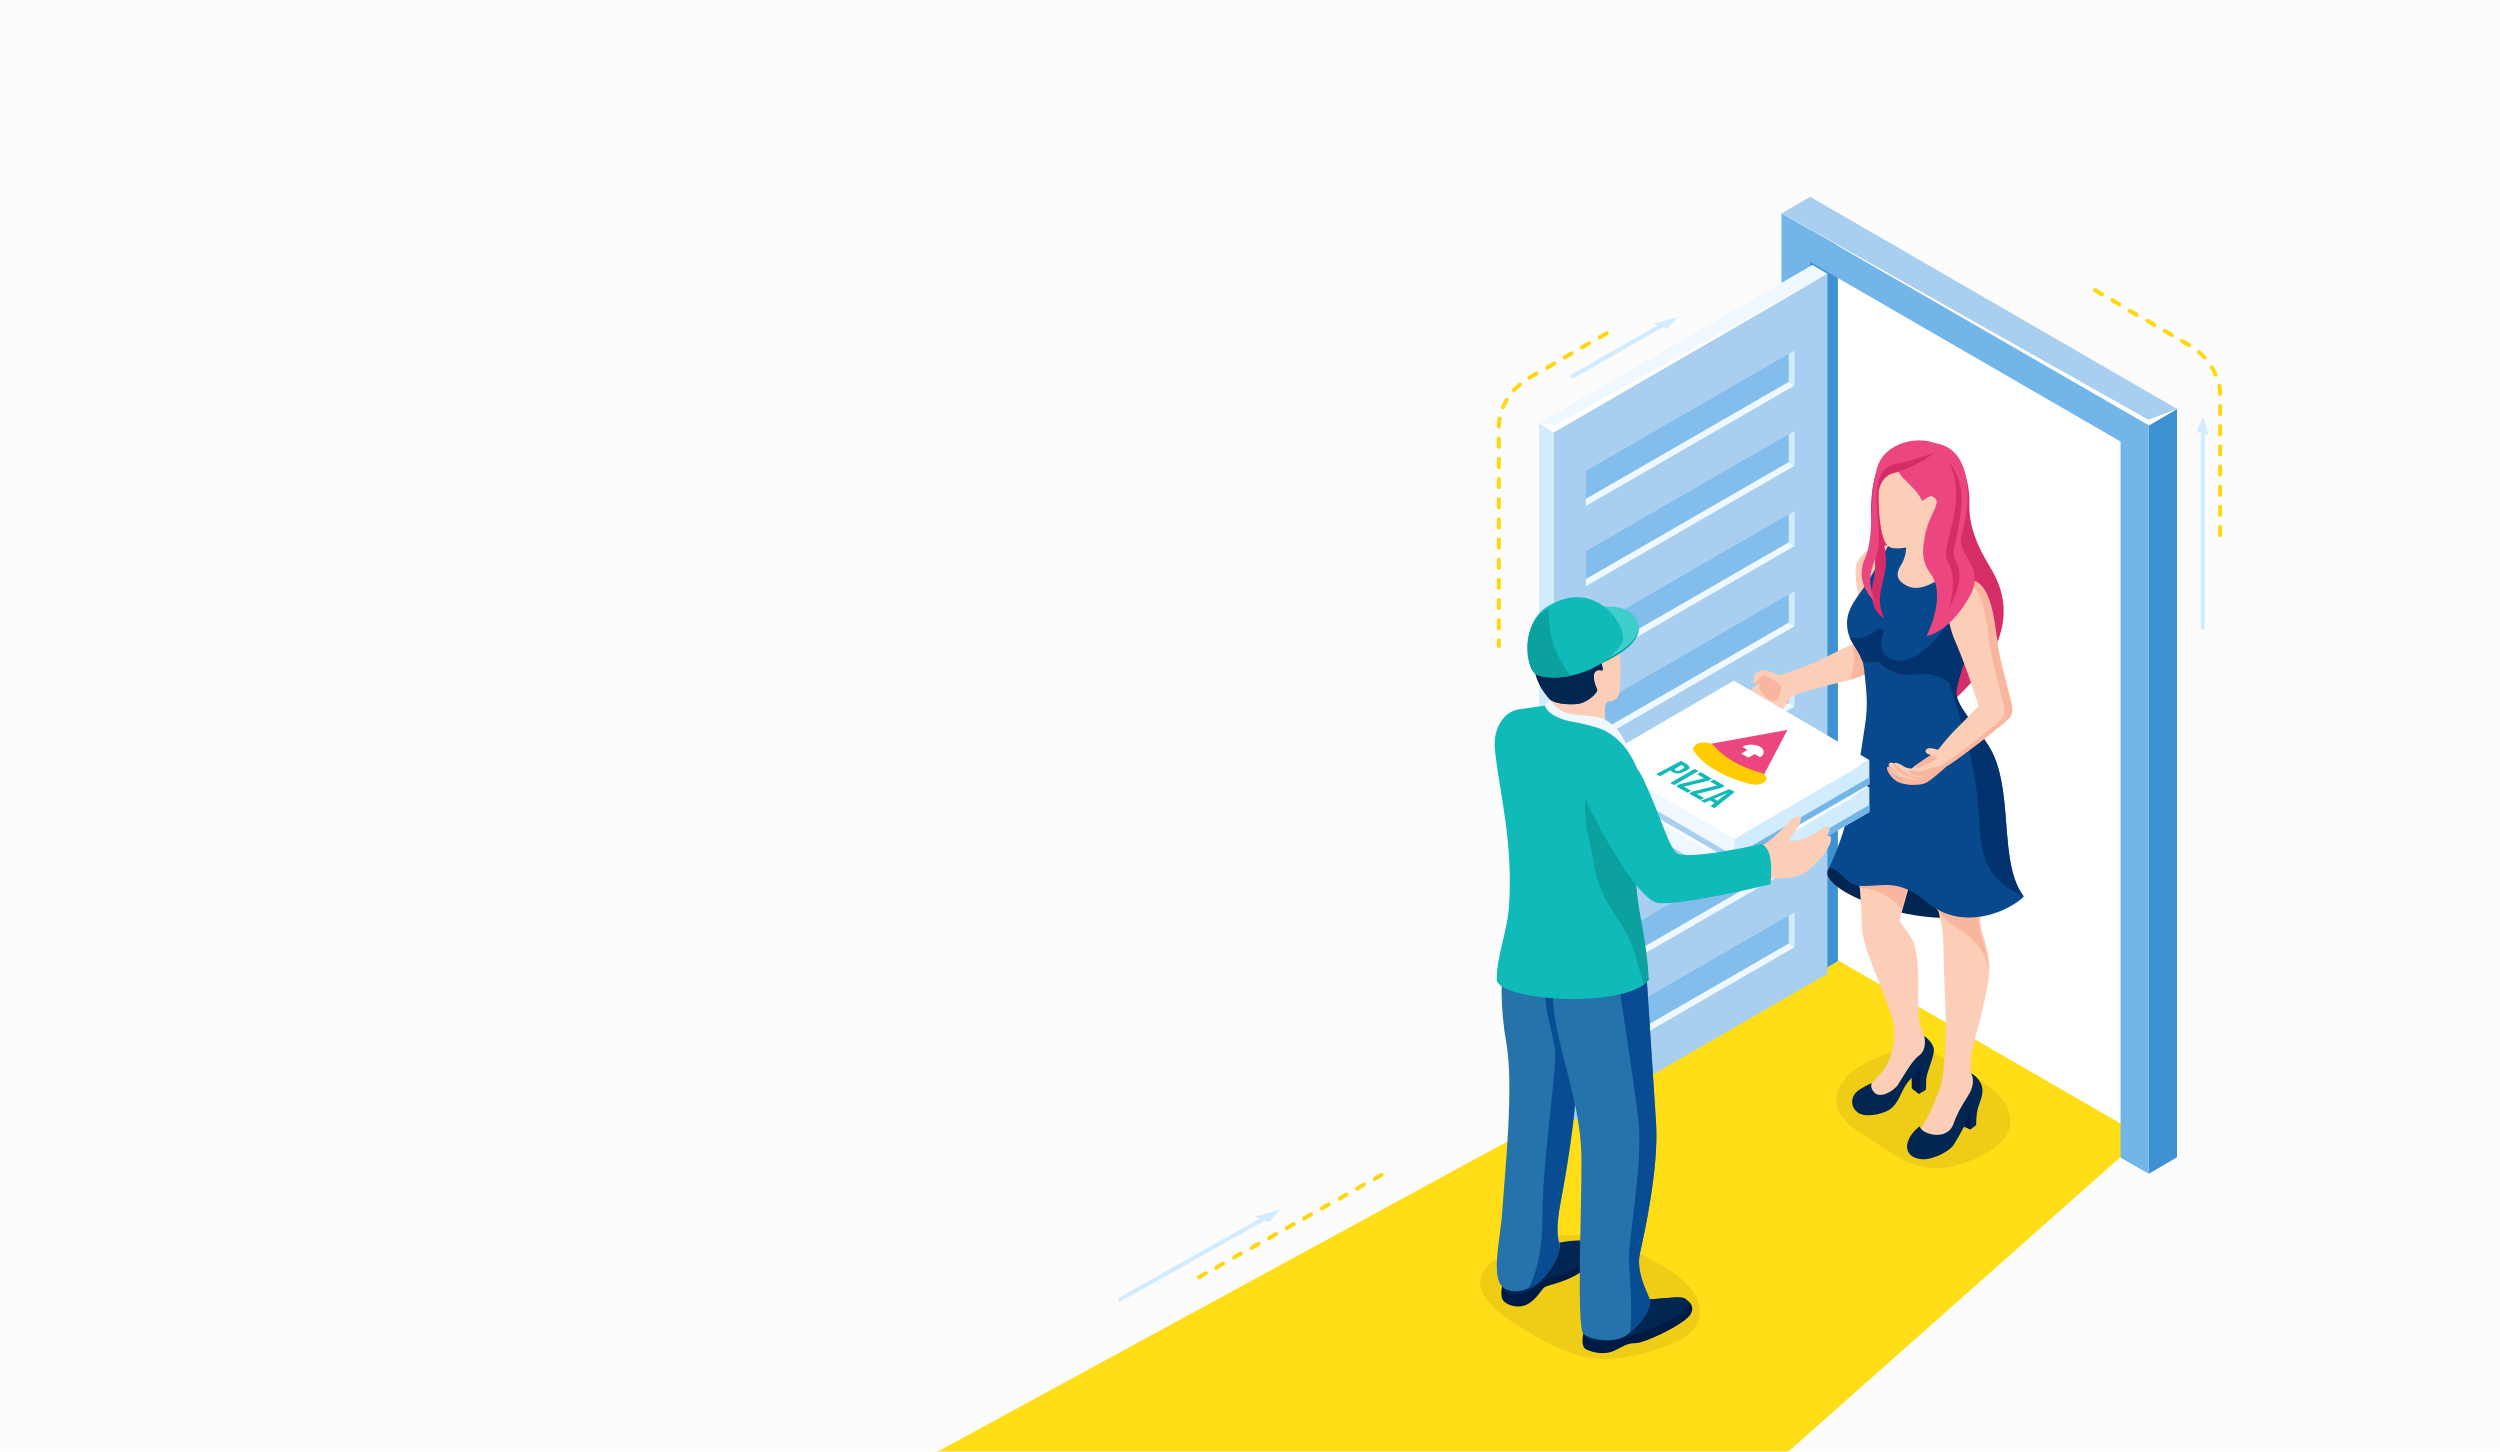 <?xml version="1.0" encoding="utf-8"?>
<!-- Generator: Adobe Illustrator 24.1.1, SVG Export Plug-In . SVG Version: 6.00 Build 0)  -->
<svg version="1.1" id="Layer_1" xmlns="http://www.w3.org/2000/svg" xmlns:xlink="http://www.w3.org/1999/xlink" x="0px" y="0px"
	 viewBox="0 0 620 360" style="enable-background:new 0 0 620 360;" xml:space="preserve">
<style type="text/css">
	.st0{fill:#FCFCFC;}
	.st1{fill:#FFDE17;}
	.st2{fill:#FFFFFF;}
	.st3{fill:#3F92D1;}
	.st4{fill:#A8CFF0;}
	.st5{fill:#72B5E8;}
	.st6{opacity:0.7;fill:#72B5E8;}
	.st7{fill:#D1EBFF;}
	.st8{fill:#F0F8FF;}
	.st9{fill:#2672AB;}
	.st10{opacity:0.1;fill:#603913;}
	.st11{fill:#FCCDB7;}
	.st12{fill:#F9B69E;}
	.st13{fill:#022652;}
	.st14{fill:#001A46;}
	.st15{fill:#D62D69;}
	.st16{fill:#08488C;}
	.st17{fill:#03336E;}
	.st18{fill:#EB4680;}
	.st19{fill:#084C94;}
	.st20{fill:#0FBAB8;}
	.st21{fill:#0BA19F;}
	.st22{fill:#3ECFCD;}
	.st23{fill:#FFCC00;}
	.st24{fill:#FFD70F;}
</style>
<rect class="st0" width="620" height="360"/>
<g>
	<polygon class="st1" points="456.1,238.3 232.5,360 443.5,360 525.7,287.1 532.9,282.6 525.9,278.6 	"/>
	<polygon class="st2" points="441.8,52.9 441.8,230 532.9,282.6 532.9,105.5 	"/>
	<polygon class="st3" points="539.9,287 532.9,291.1 532.9,105.5 539.9,101.4 	"/>
	<polygon class="st3" points="455.8,238.4 448.8,242.5 448.8,56.9 455.8,52.8 	"/>
	<polygon class="st4" points="448.9,48.8 441.9,52.9 532.9,105.5 539.9,101.4 	"/>
	<polygon class="st2" points="532.8,104.1 441.9,52.9 532.9,105.5 539.9,101.4 	"/>
	<polygon class="st5" points="441.8,52.9 441.8,238.5 448.8,242.6 448.8,64.9 525.9,109.5 525.9,287.1 532.9,291.1 532.9,105.5 	"/>
	<g>
		<polygon class="st4" points="385.3,107.2 385.3,280.7 453.2,241.5 453.2,67.9 		"/>
		<g>
			<g>
				<polygon class="st6" points="393.3,116.8 445.1,86.9 445.1,95.6 393.3,125.5 				"/>
				<polygon class="st7" points="443.6,87.8 443.6,94.7 445.1,95.6 445.1,86.9 				"/>
				<polygon class="st8" points="443.6,94.7 393.3,123.7 393.3,125.5 445.1,95.6 				"/>
			</g>
			<g>
				<polygon class="st6" points="393.3,136.7 445.1,106.8 445.1,115.5 393.3,145.4 				"/>
				<polygon class="st7" points="443.6,107.7 443.6,114.6 445.1,115.5 445.1,106.8 				"/>
				<polygon class="st8" points="443.6,114.6 393.3,143.6 393.3,145.4 445.1,115.5 				"/>
			</g>
			<g>
				<polygon class="st6" points="393.3,156.6 445.1,126.7 445.1,135.4 393.3,165.3 				"/>
				<polygon class="st7" points="443.6,127.6 443.6,134.5 445.1,135.4 445.1,126.7 				"/>
				<polygon class="st8" points="443.6,134.5 393.3,163.5 393.3,165.3 445.1,135.4 				"/>
			</g>
			<g>
				<polygon class="st6" points="393.3,176.5 445.1,146.6 445.1,155.3 393.3,185.2 				"/>
				<polygon class="st7" points="443.6,147.5 443.6,154.4 445.1,155.3 445.1,146.6 				"/>
				<polygon class="st8" points="443.6,154.4 393.3,183.4 393.3,185.2 445.1,155.3 				"/>
			</g>
			<g>
				<polygon class="st6" points="393.3,196.4 445.1,166.5 445.1,175.2 393.3,205.1 				"/>
				<polygon class="st7" points="443.6,167.4 443.6,174.3 445.1,175.2 445.1,166.5 				"/>
				<polygon class="st8" points="443.6,174.3 393.3,203.3 393.3,205.1 445.1,175.2 				"/>
			</g>
			<g>
				<polygon class="st6" points="393.3,216.3 445.1,186.4 445.1,195.1 393.3,225 				"/>
				<polygon class="st7" points="443.6,187.3 443.6,194.2 445.1,195.1 445.1,186.4 				"/>
				<polygon class="st8" points="443.6,194.2 393.3,223.2 393.3,225 445.1,195.1 				"/>
			</g>
			<g>
				<polygon class="st6" points="393.3,236.2 445.1,206.3 445.1,215 393.3,244.9 				"/>
				<polygon class="st7" points="443.6,207.2 443.6,214.1 445.1,215 445.1,206.3 				"/>
				<polygon class="st8" points="443.6,214.1 393.3,243.1 393.3,244.9 445.1,215 				"/>
			</g>
			<g>
				<polygon class="st6" points="393.3,256.1 445.1,226.2 445.1,234.9 393.3,264.8 				"/>
				<polygon class="st7" points="443.6,227.1 443.6,234 445.1,234.9 445.1,226.2 				"/>
				<polygon class="st8" points="443.6,234 393.3,263 393.3,264.8 445.1,234.9 				"/>
			</g>
		</g>
		<polygon class="st7" points="385.3,107.2 385.3,280.7 381.7,278.5 381.7,104.9 		"/>
		<polygon class="st8" points="381.7,104.9 385.3,107.2 453.2,67.9 449.5,65.7 		"/>
		<polygon class="st2" points="381.7,104.9 385.3,107.2 453.2,67.9 385.6,105.5 		"/>
	</g>
	<g>
		<polygon class="st4" points="389.7,186.5 389.7,204.5 395.1,201.3 395.1,183.4 		"/>
		<polygon class="st7" points="389.7,186.5 389.7,204.5 388.8,204 388.8,186.1 		"/>
		<polygon class="st8" points="388.8,186.1 389.7,186.5 395.1,183.4 394.3,182.9 		"/>
		<path class="st9" d="M393.6,197.1c0-0.7-0.5-0.9-1.1-0.6c-0.6,0.3-1.1,1.2-1.1,1.8c0,0.5,0.3,0.8,0.7,0.7v2l0.7-0.4v-2
			C393.3,198.2,393.6,197.6,393.6,197.1z"/>
		<path class="st8" d="M392.2,191.8c1.8,0.1,7-2.2,9.1-4.3c2-2,2.2-4,2.7-3.3c0.5,0.8-1.4,5.1-4,6.8c-3.7,2.5-6.6,3.2-7.7,3.1
			C390.8,194.1,391,191.8,392.2,191.8z"/>
		<path class="st7" d="M404,184.3c-0.1-0.2-0.2-0.2-0.3-0.1c0.1,1.3-1.7,4.9-4,6.5c-3.7,2.5-6.6,3.2-7.7,3.1c-0.3,0-0.5-0.1-0.7-0.2
			c0.2,0.4,0.5,0.7,1,0.7c1.1,0.1,4-0.6,7.7-3.1C402.6,189.4,404.5,185.1,404,184.3z"/>
	</g>
</g>
<g>
	<path class="st10" d="M492.5,286c-15.7,8.7-22.5,0-31.1-5c-8.2-4.7-8.5-12.7,2.5-18c11.9-5.7,13.9-3,25.3,3.7
		C500.7,273.3,501.5,281,492.5,286z"/>
	<path class="st11" d="M464.9,158.1c-5.4,0.8-12.1,5.2-15.8,6.6s-7.5,2.8-8,2.7c-0.5-0.1-3.1-1.4-4-1.2c-0.9,0.2-1.8,0.7-1.9,1
		c-0.2,0.3-0.5,1.5-0.2,2.2c0,0.1,1.1,0.2,1.1,0.2s-2.1,1.3-2.7,2.7c-0.6,1.4-0.5,2-0.6,3.1c0,0.9,0.2,1.6,0.5,1.7
		c0.4,0.1,0.6,0,0.6,0s-0.1,1.5,0.6,1.9c0.7,0.4,0.7,0.4,0.7,0.4s0.4,0.9,0.8,1c0.4,0.1,0.9-0.2,0.9-0.2s-0.1,0.2,0.7,0.1
		c0.8-0.1,1.3-1.6,2-2.2c0.7-0.5,2.3-1.6,2.9-2.7c0.7-1,1.3-2.5,2.7-3.1s9.2-2.7,11.3-3.1c4.1-0.8,11.5-4.4,11.5-4.4L464.9,158.1z"
		/>
	<path class="st12" d="M438.5,167.9c-0.4-0.3-1.6-0.3-1.6-0.3s-0.3,0.4-0.7,1c-0.4,0.6-0.9,0.7-1.4,0.6c0,0.1,0,0.1,0.1,0.2
		c0.1,0.3,0.7,0.3,1,0.2l0.3-0.2c0,0,0.2,0.2,0.1,1c0,0.8,2.2,3.5,3.3,3.5c1.1,0,1.5-0.5,2-2.5C442.2,169.3,439.7,168.7,438.5,167.9
		z"/>
	<path class="st12" d="M435,179.3c0,0,0.2-1.3,0.1-1.7c-0.1-0.4-0.2-0.9-0.2-0.9s0.9-1.1,1.4-1.7c0.5-0.7,0.7-1.2,0.7-1.2l0.6,1.1
		l-1.7,1.9l-0.4,3.2L435,179.3z"/>
	<path class="st12" d="M436.6,180.2c0,0,0.2-0.6,0.1-1.2c-0.1-0.5-0.1-0.7-0.1-0.7l1.6-2.3l0.8,1c0,0-1.1,0.6-1.4,1.2
		c-0.3,0.5-0.5,2.1-0.5,2.1L436.6,180.2z"/>
	<path class="st12" d="M433.5,177.7c0,0,0.4-1.2,0.7-1.8c0.3-0.6,0.8-1.7,0.8-1.8s1.1-1,1.1-1l-0.9-0.9c0,0-0.2,0.5-0.5,1
		c-0.4,0.6-0.9,1.1-0.9,1.5c-0.1,0.7-0.5,1.6-0.5,2C433.2,176.9,433.5,177.7,433.5,177.7z"/>
	<path class="st12" d="M458.9,168.6c4.1-1.3,9.1-3.7,9.1-3.7l-3.2-6.7c-1.7,0.2-3.6,0.9-5.5,1.7
		C460.2,162.7,459.7,165.3,458.9,168.6z"/>
	<path class="st13" d="M453.6,215.3c-4.5,5.7,27.9,18,42.4,9.4c1.9-1.1-25.7-11.8-31-11.8S457,211,453.6,215.3z"/>
	<path class="st11" d="M463,183.3c0,0-2.3,13-2.2,24.5s0.9,16.8,0.9,20c-0.1,3.1,0.4,5.1,1.5,8.5s6.1,14.9,6.5,17.9
		c0.4,3-0.4,8.5-2.7,11.3c-2.2,2.9-7.5,7-4.1,8.7c3.4,1.7,10.4-7.8,12.7-9.8c2.3-1.9,3.6-4,2.3-6.3c-1.3-2.3-2.4-4.7-2.2-11.1
		c0.2-6.4-0.2-11.4-1.4-13.9c-1.3-2.5-3.4-4.3-3.2-5c0.2-0.7,7.8-27.7,7.8-27.7l0.6-0.2c0,0-0.8,11.8-0.2,17.3
		c0.6,5.6,2.2,11.2,2.5,13.9c0.2,2.6,0.2,4.3,0.2,5.9c0,1.6,0.3,8.2,0.5,13.6c0.2,5.3-0.2,15.8-1.3,18.7c-1.1,3-2.9,7.6-4.7,9.9
		c-1.8,2.3,0.7,4.3,3.6,3.9c2.9-0.4,6.4-5.6,8.3-9.3c1.9-3.7,1.7-5,0.7-7.6c-1-2.7,0.2-7,1.1-10.5c1-3.5,3.2-12.1,3.2-16.3
		c0-4.2-2.5-9.3-2.3-11.7c0.1-2.4,4-15.1,4.4-22.8c0.4-7.7,0.5-12.9-1-17.6c-1.6-4.7-6.8-8.9-6.8-8.9L463,183.3z"/>
	<path class="st13" d="M464.2,268.6c0,0-0.6,1.1,0.7,2.4c1.3,1.4,4.6-0.2,5.8-2c1.2-1.8,3.3-5.8,5.2-7.2c2.2-1.6,1.3-4.9,1.3-4.9
		s2.6,1.8,2.4,3.8c-0.2,2-1.9,5.6-1.9,7.1c0,1.4-0.1,2.5-0.1,2.5l-1.7,1l-1.8-1.4v-2.6c0,0-1.1,1-2,2.7c-0.9,1.7-1.6,3.9-3.5,5.2
		c-2,1.2-6.2,2.1-8,0.6c-1.6-1.3-1.7-3.4-0.3-4.9C461.6,269.7,464.2,268.6,464.2,268.6z"/>
	<path class="st13" d="M476.1,279.3c0,0-2.7,1.9-3.1,4.5c-0.4,2.6,1.9,3.8,4.4,3.7c2.5-0.2,6.1-2,7.1-3.6c1-1.5,2.6-4.5,2.6-4.5
		l1.6,0.7l1.4-1.1c0,0-0.1-2.4,0.5-4.4c0.6-2,1.6-3.7,0.7-5.8c-0.9-2-2.5-2.6-2.5-2.6s1.5,2-0.7,5.5c-2,3.2-2.9,4.8-3.7,7.2
		c-0.9,2.3-3.4,3-5.8,2.3S476.1,279.3,476.1,279.3z"/>
	<polygon class="st14" points="474.2,267.3 474.2,269.9 476,271.3 476.4,264.8 	"/>
	<polygon class="st14" points="487.1,279.4 488.7,280.1 488.7,275.5 487.8,277.6 	"/>
	<path class="st12" d="M487.4,178.7l-24.4,4.6c0,0-2.3,13-2.2,24.5c0,5.3,0.2,9.3,0.4,12.4c4.2,0,8.1,2.4,10.4,5.2
		c2-7,7-24.9,7-24.9l0.6-0.2c0,0-0.8,11.8-0.2,17.3c0.3,2.7,0.8,5.5,1.3,7.9c1,1.3,3,3.5,5.7,5.1c4.2,2.6,6.3,5.8,7,9.1v0v0
		c0-4.2-2.5-9.3-2.3-11.7c0.1-2.4,4-15.1,4.4-22.8c0.4-7.7,0.5-12.9-1-17.6C492.6,182.9,487.4,178.7,487.4,178.7z"/>
	<path class="st15" d="M481.4,110.8c3.9,1.2,7.2,6.9,7,14.1c-0.2,7.1,3.4,12.8,5.7,16.7c7.3,12.8-1,24.1-9.4,31.9
		c-2.4,2.3-3.6-25.3-4.4-34.8C479.5,129.2,478.8,110.1,481.4,110.8z"/>
	<path class="st15" d="M467.6,114.3c-5,2.4-3.6,19.5-1.8,24.4c1.8,4.9,10.6,2.3,14.4,0.7C484.1,137.8,480.9,107.8,467.6,114.3z"/>
	<path class="st11" d="M471.5,135.3c-5.4-0.2-8.2,0-10.7,3.7c-2.5,3.7,3.4,20.7,3.4,20.7L471.5,135.3z"/>
	<path class="st16" d="M468.4,135.1c0,0-3.2,6-5.5,9.6c-2.3,3.6-5.2,6.3-4.8,10.7c0.3,4.4,3.7,5.6,4.2,10.6c0.5,5,1.1,8.6,0.2,14
		c-0.9,5.6-3,23.3-8.9,35.2c3.2,0.4,3.9,4.3,7.9,4.5c5.9,0.2,9.1-2,16.6,4.2c8.2,6.8,19.1,2.8,23.8-1.5c-6-7.8-2.8-23.9-7.3-34.6
		c-2.3-5.6-9.7-12.3-9.5-16.2c0.2-3.8,3.6-10.5,4.7-16.4c1.1-5.9,3.1-9.3-1.2-12C484.4,140.4,471.6,134.1,468.4,135.1z"/>
	<path class="st17" d="M485.2,171.6c0.1-1.4,0.6-3.3,1.3-5.4l-4-2.3c0,0,0.1,3.7,2.6,11.1c2.4,7.3,4.8,15.6,5.5,24.7
		c0.8,9.1-0.4,17.5,11.3,22.6c-6-7.8-2.8-23.9-7.3-34.6C492.3,182.1,484.9,175.4,485.2,171.6z"/>
	<path class="st17" d="M485.3,170.6c0.6-3.7,3.3-9.4,4.4-14.6l-5.5-2.9c0,0-6.7,10.9-13.2,10.7c-6.6-0.2-3.8-7.4-3.8-7.4l-1.6-0.6
		c0,0-0.3,1.3-3.7,2.3c-1.1,0.3-2.2,0.2-3.2-0.1c0.8,2,2.2,3.4,3,5.6c0.1,0.4,1.6,1.2,4.1,0.4c2.1,2.4,5.5,3.6,7.6,3.4
		C477.5,167,479.9,166.5,485.3,170.6z"/>
	<path class="st11" d="M472.5,110.9c-4,0.9-6.6,4.8-6.6,11.5c0,6.8,0.7,12.7,3,13.4c2.3,0.7,7.2-0.5,9.4-2.3c2.1-1.8,7.5-5.4,8-11.7
		C486.7,115.5,482.5,108.7,472.5,110.9z"/>
	<path class="st11" d="M472.7,135.2c0.2,2.5-1,4.6-1.4,5.2c-0.7,1.2-1.7,3.4,1.9,5c3.5,1.6,7.9-2,9.3-2.7c1.4-0.8,3.1-1.1,3.1-1.1
		s-2.3-2.5-2.4-5.9c-0.1-3.4,1.9-11.6,1.9-11.6L472.7,135.2z"/>
	<path class="st11" d="M485.7,144.3c-3.4,1.3-3.7,8.1-0.7,15c3,6.9,5.7,15.8,5.7,15.8s-2.7,2.8-5.5,5.6c-2.8,2.8-4.2,4.9-4.7,5.4
		s-1.7,1.2-3.6,2.5c-1.9,1.4-2.9,2-2.9,2s-1,0-1.8-0.5c-0.8-0.5-1.6-1-2.2-0.9s-0.4,0.2-0.4,0.2s-0.4-0.5-0.9-0.2
		c-0.2,0.2-0.4,0.5-0.2,0.7c0.2,0.3,0.5,0.6,0.5,0.6s-0.4,0.1-0.3,0.5c0.1,0.4,1,1.3,2.1,1.9s2.9,1.6,3.4,1.4
		c0.6-0.2,2.7-0.4,3.4-0.7c0.7-0.3,2.9-2.7,4.7-3.4c1.8-0.6,15.6-11.4,16.2-12.3c0.6-1,0.8-1.6,0.3-4c-0.5-2.4-2.8-9.9-3.6-15.8
		C494.4,152.4,493.3,141.2,485.7,144.3z"/>
	<g>
		<path class="st12" d="M498.7,174.1c-0.5-2.4-2.8-9.9-3.6-15.8c-0.7-5.6-1.8-16-8.4-14.4c5,0.6,5.9,9.5,6.5,14.5
			c0.8,5.9,3,13.4,3.6,15.8c0.5,2.4,0.3,3-0.3,4c-0.6,1-14.4,11.7-16.2,12.3c-1.8,0.6-4,3.1-4.7,3.4c-0.4,0.2-1.4,0.3-2.3,0.5
			c0.3,0.1,0.6,0.2,0.7,0.1c0.6-0.2,2.7-0.4,3.4-0.7c0.7-0.3,2.9-2.7,4.7-3.4c1.8-0.6,15.6-11.4,16.2-12.3
			C499,177.1,499.3,176.5,498.7,174.1z"/>
	</g>
	<path class="st12" d="M475.6,191.4c-0.8-0.1-1.7-0.7-2-0.2c-0.3,0.5,0.8,1.1,1.9,1.2c1.1,0.2,3.4-0.5,3.4-0.5s-2.2,1-3.3,0.8
		s-3.4-1.2-4.1-1.8c-0.9-0.8-1.6-1.7-1.9-1.6c-0.3,0.1,0.1,0.8,0.7,1.4c0.6,0.5,1.1,1.1,1.8,1.4c0.6,0.3,3.3,1.2,3.3,1.2
		s-2.9,0.5-4.1-0.1c-0.9-0.5-1.6-0.8-2.4-2.1c-0.1-0.2,0-0.6-0.1-0.6c-0.2-0.3-0.3-0.4-0.7-0.3c-0.5,0.2,0.4,2.3,2.2,3.5
		c1.8,1.2,5.6,1.1,7,0.6c1.4-0.5,5.3-4.1,5.3-4.1s-2.9-0.1-3.7,0.2C477.3,191.1,476.3,191.5,475.6,191.4z"/>
	<path class="st18" d="M470.2,113.2c-1,4.9,4.4,6.6,6.3,10.7c0.4,0.9,1.7-1.4,2.9-0.7c2.5,1.3-0.9,3.9-2,9.6
		c-0.7,3.8-0.9,6.4,1.4,9.5c4.1,5.5-1,15.4-1,15.4s5.3-0.6,10.4-9.3c4.8-8-3.3-10.5-1.7-15.7c2.4-8.2,2.9-21.5-6.7-22.8
		C468.9,108.5,470.2,113.2,470.2,113.2z"/>
	<path class="st15" d="M469.7,117.3c-3.8,0.9-4.6,5.7-3.8,10.8c0.8,5.1,2.4,9.2,1.6,13.4c-0.8,4.2-1.3,5.4-1.3,7.4c0,2,1,4.4,1,4.4
		s-4.3-2.1-2.6-9.2c1.7-7.1-2.2-13.9,0.2-25c2.1-9.9,10.8-10.8,15-8.9C482.6,111.7,474.1,116.2,469.7,117.3z"/>
	<path class="st18" d="M470,115.1c-3.9,0.9-4.8,4.5-4.6,9.6c0.2,4.6,1.2,9.7-0.1,13.2c-1.3,3.5-1.3,3.8-1.5,5.7
		c-0.2,1.7,1.2,5.6,1.2,5.6s-5.2-4.4-2.6-10.4c2.6-6,0.9-13,3-22.3c1.5-6.9,11-8.9,15.7-6C483.4,112.1,470,115.1,470,115.1z"/>
	<path class="st15" d="M483,114.2c4.7,7.9,0.3,16.7-0.4,22.8c-0.4,3.5,3.5,2.8,0.8,14c5.4-11,0.5-10.7,1.2-14.7
		C485.9,128.7,488.8,121,483,114.2z"/>
	<path class="st12" d="M479.3,186.9c-0.6,0.4-1.4,1-2.5,1.7c-0.2,0.2-0.4,0.3-0.6,0.4c-0.7,0.5-1.2,0.8-1.6,1.1
		c0.2,0.1,0.5,0.2,0.7,0.2c0.9,0.3,2.8-0.7,4.4-1.8C481.4,187.7,480.4,187.1,479.3,186.9z"/>
	<path class="st12" d="M468.7,190.5c0,0-0.3-0.4-0.3-0.8c0-0.2,0.2-0.4,0.2-0.4s1.4,2.5,2.5,3.1c1.2,0.6,4.4,1.2,4.4,1.2
		s-0.4,0.3-1.4,0.3c-1-0.1-2.7-0.6-3.2-1.1C469.8,191.8,468.7,190.5,468.7,190.5z"/>
	<path class="st11" d="M477.6,186c-0.3,0.4,0.3,1,0.8,1.1c0.5,0.1,2.1,0.6,2.3,0.8c0.2,0.2,0.8,1.5,2.3,0.6c1.4-0.9,0.7-1.8-0.6-2
		C481.1,186.3,478.4,184.8,477.6,186z"/>
</g>
<g>
	<g>
		<polygon class="st8" points="430.1,214.9 430.1,220.6 396.5,201.1 396.5,195.1 		"/>
		<polygon class="st7" points="430.1,214.9 430.1,220.6 463.6,201.4 463.6,195.3 		"/>
		<polygon class="st4" points="430.1,219.2 430.1,220.6 396.5,201.1 396.5,199.4 		"/>
		<polygon class="st5" points="430.1,219.2 430.1,220.6 463.6,201.4 463.6,199.6 		"/>
		<polygon class="st8" points="463.6,195.3 430.1,214.9 396.5,195.1 430,175.7 		"/>
		<polygon class="st2" points="463.6,195.3 430.1,214.9 396.5,195.1 430,213.5 		"/>
	</g>
	<g>
		<polygon class="st8" points="430.1,208 430.1,213.8 396.5,194.3 396.5,188.3 		"/>
		<polygon class="st7" points="430.1,208 430.1,213.8 463.6,194.5 463.6,188.5 		"/>
		<polygon class="st4" points="430.1,212.3 430.1,213.8 396.5,194.3 396.5,192.6 		"/>
		<polygon class="st5" points="430.1,212.3 430.1,213.8 463.6,194.5 463.6,192.8 		"/>
		<polygon class="st2" points="463.6,188.5 430.1,208 396.5,188.3 430,168.8 		"/>
		<polygon class="st2" points="463.6,188.5 430.1,208 396.5,188.3 430,206.6 		"/>
	</g>
	<path class="st10" d="M414.6,333.3c-17.1,6.5-24,3.8-35.7-3s-17.1-13.7-4.8-19.9c16.1-8.1,27.1-2.9,38.8,3.9
		S423.8,329.8,414.6,333.3z"/>
	<path class="st14" d="M372.8,317.5c0,0-0.9,3.3-0.2,4.7c0.7,1.4,3.7,2.5,6.1,1.3c2.4-1.2,3.5-3.7,4.4-4.3s6.1-1.3,10-4.5
		c3.9-3.3,3.4-6.9-0.5-7c-3.9-0.1-10.9,1.7-13.4,3.4C376.6,312.6,372.8,317.5,372.8,317.5z"/>
	<path class="st13" d="M374.6,321c2.8,0.6,6.3-1.8,8-3.2c1.6-1.4,4.5-0.7,8.3-3.6s5.1-5,3.4-6c-1.7-1-7.9-0.7-12.8,1.9
		c-4.9,2.6-8.1,4.5-8.1,4.5s-1.2,3.6-0.6,4.4C373.3,319.8,373,320.7,374.6,321z"/>
	<path class="st9" d="M375.1,230.3c0,0-4.9,9.2-1.5,28.5c1.9,11-0.5,33.2-1,41.1c-0.5,8-3.3,17.8,0.8,19.8c2.3,1.2,6.5,0.5,9.8-3.3
		c3.3-3.8,3.9-7.4,3.6-8.1c-0.4-0.7-1-3.8,0.3-10.4c1.3-6.6,3.9-22.7,3.7-27.9c-0.2-5.2-2.1-29.8-2.1-29.8L375.1,230.3z"/>
	<path class="st19" d="M390.7,270.2c0.2,5.2-2.4,21.3-3.7,27.9c-1.3,6.6-0.7,9.7-0.3,10.4c0.4,0.7-0.3,4.3-3.6,8.1
		c-1.3,1.5-2.7,2.5-4.1,3.1c1.4-2.7,3.5-8.1,3.5-17.2c0-13.6,2.8-31,3.2-40.5c0.2-5.6-4.8-14-1.1-22.8l3.9,1.2
		C388.6,240.3,390.5,264.9,390.7,270.2z"/>
	<path class="st14" d="M393,329.4c0,0-1.4,4.3,0.3,5.2s4.5,1.4,6.8,0.5c2.2-1,3.2-2,5.5-2c2.4,0,11.6-4.5,13.4-6.8
		c1.8-2.2,0-4.8-4.4-4.5c-4.4,0.3-10.7,0.9-11.8,1.3C401.6,323.5,393,329.4,393,329.4z"/>
	<path class="st13" d="M395,332.6c4.1,0.5,5.5-0.7,9.3-1.4c3.8-0.8,14.7-5.2,14.5-7.6c-0.2-2.4-2.7-1.9-4.8-1.7
		c-2.1,0.2-8.8,0.7-9.3,0.7c-0.5,0-11.5,4.9-11.5,4.9s-0.8,3.6-0.1,4.1C393.8,332,393.9,332.4,395,332.6z"/>
	<path class="st9" d="M386.7,238c0,0-3.2,4.4-0.6,17.2c2.3,11.1,6,20.6,6.1,32.2c0.1,11.7-1.3,41.8,0.5,43.4c1.8,1.7,8,2.3,10.6,0.4
		c4.1-3,6.3-7.3,5.9-8.8c-0.4-1.5-3.6-6.8-2.5-11.6c1.1-4.7,4.7-21.1,4-32.3c-0.7-11.2-2.6-40.3-2.6-40.3L386.7,238z"/>
	<path class="st11" d="M396.4,152.8c2.6,1.3,5.3,3.4,5.4,10c0.1,6.6,0.2,9.7-1.1,10.6c-1.3,0.9-2.3,0-2.6,1.8
		c-0.3,1.8,0.3,4.9,0.3,4.9l-14.4-3.2c0,0,1-2.3,0.1-4.7c-0.9-2.4-5.1-7-1.9-13.8C385.4,151.7,393.3,151.3,396.4,152.8z"/>
	<path class="st17" d="M402,158.4c0,1.3-0.7,3.3-2.5,3.4c-1.8,0.1-2.6,2.2-2.2,3.2c0.4,1,0.1,1.3,0.1,1.3s-1.3-0.5-1.9,0.5
		c-0.6,1.1,0.2,3.3,0.6,4.1c0.4,0.9-2.6,3.5-5,3.7c-2.4,0.2-5.7-0.1-6.8-1.3c-1.1-1.3-4.9-5.5-3.6-12.2c1.4-6.7,7.6-10.7,13.3-9.6
		C399.7,152.7,401.9,156.6,402,158.4z"/>
	<path class="st8" d="M404.7,188.6c0,0-1.9-9.5-8.7-10.8c-3.2-0.6-6.1-0.3-8.2-1.3c-2.2-1-3.3-2.8-3.3-2.8s-2.5,0.7-0.6,2.9
		S404.7,188.6,404.7,188.6z"/>
	<path class="st19" d="M400.7,239.3l7.4-1c0,0,1.9,29.1,2.6,40.3c0.7,11.2-3,27.5-4,32.3c-1.1,4.7,2.1,10.1,2.5,11.6
		c0.4,1.4-1.4,5-4.9,8c0.5-6.2,0-12.7-0.3-17.2c-0.4-5.1,3.4-23.7,2.4-34.9C405.3,268.7,401.6,245.2,400.7,239.3z"/>
	<path class="st20" d="M389.4,178.9c-5.8-1.3-6.3-3.9-6.3-3.9s-3.6,0.5-6.3,0.9c-3.8,0.5-6.5,4.6-6.1,9.7c1,10.4,4.7,23.1,3.5,39.5
		c-0.5,6.5-3.1,11.9-3,18.2c2.3,5.2,32.1,6.7,37.6-0.2c-0.7-12.5-3.2-17.5-3.2-26.6c0-11.2,3.2-19.8,0.1-26.6c-3-6.7-7.5-9-10.5-9.7
		C392.2,179.3,389.4,178.9,389.4,178.9z"/>
	<path class="st21" d="M408.9,243c-0.7-12.5-3.2-17.5-3.2-26.6c0-6.1,0.9-11.5,1.3-16.2c-0.5-2.8-1-5.2-1.1-6.7
		c-4.1-3.4-7.1-7.7-10.4-1.9c-4.3,7.5-2.1,12.7,0.1,24.1c1.9,9.8,7.4,12.1,10,21.4c0.6,2.3,1.4,4.7,2.1,7.1
		C408.2,243.8,408.6,243.4,408.9,243z"/>
	<path class="st13" d="M380.6,161.7c1.2,1,3.3,2.2,6.8,2.8c3.6,0.7,7.2,0.1,9.8-0.6c-0.1,0.4-0.1,0.8,0,1.1c0.4,1,0.1,1.3,0.1,1.3
		s-1.3-0.5-1.9,0.5c-0.6,1.1,0.2,3.3,0.6,4.1c0.4,0.9-2.6,3.5-5,3.7c-2.4,0.2-5.7-0.1-6.8-1.3C383.2,172.1,379.5,168.1,380.6,161.7z
		"/>
	<g>
		<path class="st11" d="M437.9,209.3c2.2-1.9,3.9-3.4,5.1-4.7c1.3-1.4,2.7-2.7,3.4-2c1.3,1.4-4.2,7.2-4.2,7.2L437.9,209.3z"/>
		<path class="st11" d="M435.9,217.6c0,0,6.9,0.8,10.4-0.5c3.3-1.3,8.6-7.6,7.7-9.5c-0.5-1-1.4,0.2-1.4,0.2s1.3-1.4,1.1-2.3
			c-0.2-0.9-0.8-0.7-1.8,0c-1.2,0.9-4.1,2.8-6.9,3c-2.9,0.3-5-1-6.9,0.5c-1.9,1.5-5,1.4-5,1.4L435.9,217.6z"/>
		<path class="st20" d="M395.5,187c-4.2,2.4-4.1,7.1-2.1,11.6c2.4,5.4,12.5,24.4,17.7,25.3c5.3,0.9,28-4.6,28-4.6s0.4-4-0.1-6.7
			c-0.5-2.7-2.2-3.3-2.2-3.3s-15.9,3.7-20.5,2.5c-2.2-0.6-4.2-8.9-8.7-18.5C405,187.7,399.5,184.7,395.5,187z"/>
	</g>
	<g>
		<path class="st21" d="M395.8,165.1c0,0,9.5-3.6,10.5-8.3c1-4.6-6.1-7.6-11.8-4.8C388.8,154.8,395.8,165.1,395.8,165.1z"/>
		<path class="st22" d="M395.8,164.6c0,0,9.5-3.6,10.5-8.3c1-4.6-6.1-7.6-11.8-4.8C388.8,154.2,395.8,164.6,395.8,164.6z"/>
		<path class="st20" d="M383.8,150.4c-6.8,4.2-5.2,14.6-3.3,16.5c1.9,1.9,14.4,2.4,21.6-7.1C404.6,156.6,396.2,142.7,383.8,150.4z"
			/>
		<path class="st21" d="M384.1,150.9c-0.1,0.1-0.2,0.1-0.4,0.2c-6.8,4.1-5.2,13.9-3.2,15.8c1,1,4.6,1.6,9,0.7
			C384.6,161.2,384,155.5,384.1,150.9z"/>
	</g>
	<path class="st18" d="M443.3,181l-20.4,3.7c1,1.8,2.8,3.6,5.3,5c2.6,1.5,5.7,2.5,8.9,3.1L443.3,181z"/>
	<path class="st23" d="M438,193.5c-0.5,0.9-2.2,1.3-3.7,1c-3.2-0.8-6.1-1.9-8.5-3.3c-2.5-1.4-4.4-3-5.7-4.9
		c-0.6-0.8,0.2-1.8,1.7-2.1l0,0c1.3-0.2,2.7,0.1,3.3,0.8c1.2,1.4,2.8,2.7,4.7,3.8c2,1.2,4.3,2.1,6.8,2.8
		C437.8,192,438.4,192.8,438,193.5L438,193.5z"/>
	<g>
		<path class="st20" d="M416.9,188.7l1.4,0.8c0.5,0.3,0.7,0.6,0.7,0.8c0,0.3-0.3,0.6-0.8,0.8l-0.6,0.3c-0.5,0.3-1,0.4-1.5,0.4
			c-0.5,0-1-0.1-1.4-0.4l-0.5-0.3l-2.5,1.4l-1-0.5L416.9,188.7z M415.6,191.1c0.2,0.1,0.3,0.1,0.5,0.1c0.2,0,0.3-0.1,0.6-0.2
			l0.7-0.4c0.2-0.1,0.3-0.2,0.3-0.3c0-0.1-0.1-0.2-0.2-0.3l-0.5-0.3l-1.8,1.1L415.6,191.1z"/>
		<path class="st20" d="M420.2,190.7l1,0.5l-6,3.5l-1-0.5L420.2,190.7z"/>
		<path class="st20" d="M416.5,194.5l6.1-1.5l-1.7-1l0.9-0.5l2.7,1.6l-0.8,0.5l-6.1,1.5l1.8,1l-0.9,0.5l-2.8-1.6L416.5,194.5z"/>
		<path class="st20" d="M419.7,196.3l6.1-1.5l-1.7-1l0.9-0.5l2.7,1.6l-0.8,0.5l-6.1,1.5l1.8,1l-0.9,0.5l-2.8-1.6L419.7,196.3z"/>
		<path class="st20" d="M428.9,195.7l1.3,0.7l-5,4l-1-0.5l1-0.8l0,0l-1.1-0.6l-1.4,0.6l-0.9-0.5L428.9,195.7z M425.9,198.6l2.6-2
			l0,0l-3.4,1.5L425.9,198.6z"/>
	</g>
	<path class="st2" d="M436.5,187.8c1.2-0.7,1.2-1.9,0-2.6c-1.2-0.7-3.2-0.7-4.4,0l1.3,0.8l-1.6,0.9l1.8,1l1.6-0.9L436.5,187.8z"/>
</g>
<g>
	<g>
		<path class="st7" d="M277.7,322.8c-0.2,0-0.3-0.1-0.4-0.3c-0.1-0.2,0-0.5,0.2-0.7l36.2-20.3c0.2-0.1,0.5,0,0.7,0.2
			c0.1,0.2,0,0.5-0.2,0.7L278,322.7C277.9,322.8,277.8,322.8,277.7,322.8z"/>
	</g>
	<g>
		<path class="st24" d="M297.3,317.3c-0.2,0-0.3-0.1-0.4-0.3c-0.1-0.2,0-0.5,0.2-0.7l1.7-1c0.2-0.1,0.5,0,0.7,0.2
			c0.1,0.2,0,0.5-0.2,0.7l-1.7,1C297.4,317.3,297.3,317.3,297.3,317.3z M301.6,314.9c-0.2,0-0.3-0.1-0.4-0.3c-0.1-0.2,0-0.5,0.2-0.7
			l1.7-1c0.2-0.1,0.5,0,0.7,0.2c0.1,0.2,0,0.5-0.2,0.7l-1.7,1C301.8,314.9,301.7,314.9,301.6,314.9z M306,312.4
			c-0.2,0-0.3-0.1-0.4-0.3c-0.1-0.2,0-0.5,0.2-0.7l1.7-1c0.2-0.1,0.5,0,0.7,0.2c0.1,0.2,0,0.5-0.2,0.7l-1.7,1
			C306.2,312.4,306.1,312.4,306,312.4z M310.4,310c-0.2,0-0.3-0.1-0.4-0.3c-0.1-0.2,0-0.5,0.2-0.7l1.7-1c0.2-0.1,0.5,0,0.7,0.2
			c0.1,0.2,0,0.5-0.2,0.7l-1.7,1C310.5,310,310.4,310,310.4,310z M314.7,307.6c-0.2,0-0.3-0.1-0.4-0.3c-0.1-0.2,0-0.5,0.2-0.7l1.7-1
			c0.2-0.1,0.5,0,0.7,0.2c0.1,0.2,0,0.5-0.2,0.7l-1.7,1C314.9,307.5,314.8,307.6,314.7,307.6z M319.1,305.1c-0.2,0-0.3-0.1-0.4-0.3
			c-0.1-0.2,0-0.5,0.2-0.7l1.7-1c0.2-0.1,0.5,0,0.7,0.2c0.1,0.2,0,0.5-0.2,0.7l-1.7,1C319.2,305.1,319.2,305.1,319.1,305.1z
			 M323.4,302.7c-0.2,0-0.3-0.1-0.4-0.3c-0.1-0.2,0-0.5,0.2-0.7l1.7-1c0.2-0.1,0.5,0,0.7,0.2c0.1,0.2,0,0.5-0.2,0.7l-1.7,1
			C323.6,302.6,323.5,302.7,323.4,302.7z M327.8,300.2c-0.2,0-0.3-0.1-0.4-0.3c-0.1-0.2,0-0.5,0.2-0.7l1.7-1c0.2-0.1,0.5,0,0.7,0.2
			c0.1,0.2,0,0.5-0.2,0.7l-1.7,1C328,300.2,327.9,300.2,327.8,300.2z M332.2,297.8c-0.2,0-0.3-0.1-0.4-0.3c-0.1-0.2,0-0.5,0.2-0.7
			l1.7-1c0.2-0.1,0.5,0,0.7,0.2c0.1,0.2,0,0.5-0.2,0.7l-1.7,1C332.3,297.8,332.2,297.8,332.2,297.8z M336.5,295.3
			c-0.2,0-0.3-0.1-0.4-0.3c-0.1-0.2,0-0.5,0.2-0.7l1.7-1c0.2-0.1,0.5,0,0.7,0.2c0.1,0.2,0,0.5-0.2,0.7l-1.7,1
			C336.7,295.3,336.6,295.3,336.5,295.3z M340.9,292.9c-0.2,0-0.3-0.1-0.4-0.3c-0.1-0.2,0-0.5,0.2-0.7l1.7-1c0.2-0.1,0.5,0,0.7,0.2
			c0.1,0.2,0,0.5-0.2,0.7l-1.7,1C341.1,292.9,341,292.9,340.9,292.9z"/>
	</g>
	<g>
		<path class="st7" d="M390,93.8c-0.2,0-0.3-0.1-0.4-0.3c-0.1-0.2-0.1-0.5,0.2-0.7L412,80.2c0.2-0.1,0.5-0.1,0.7,0.2
			c0.1,0.2,0.1,0.5-0.2,0.7l-22.3,12.7C390.2,93.8,390.1,93.8,390,93.8z"/>
	</g>
	<g>
		<path class="st24" d="M550.6,133.2c-0.3,0-0.5-0.2-0.5-0.5v-2c0-0.3,0.2-0.5,0.5-0.5c0.3,0,0.5,0.2,0.5,0.5v2
			C551.1,133,550.8,133.2,550.6,133.2z M550.6,128.2c-0.3,0-0.5-0.2-0.5-0.5v-2c0-0.3,0.2-0.5,0.5-0.5c0.3,0,0.5,0.2,0.5,0.5v2
			C551.1,128,550.8,128.2,550.6,128.2z M550.6,123.2c-0.3,0-0.5-0.2-0.5-0.5v-2c0-0.3,0.2-0.5,0.5-0.5c0.3,0,0.5,0.2,0.5,0.5v2
			C551.1,123,550.8,123.2,550.6,123.2z M550.6,118.2c-0.3,0-0.5-0.2-0.5-0.5v-2c0-0.3,0.2-0.5,0.5-0.5c0.3,0,0.5,0.2,0.5,0.5v2
			C551.1,118,550.8,118.2,550.6,118.2z M550.6,113.2c-0.3,0-0.5-0.2-0.5-0.5v-2c0-0.3,0.2-0.5,0.5-0.5c0.3,0,0.5,0.2,0.5,0.5v2
			C551.1,113,550.8,113.2,550.6,113.2z M550.6,108.2c-0.3,0-0.5-0.2-0.5-0.5v-2c0-0.3,0.2-0.5,0.5-0.5c0.3,0,0.5,0.2,0.5,0.5v2
			C551.1,108,550.8,108.2,550.6,108.2z M550.6,103.2c-0.3,0-0.5-0.2-0.5-0.5v-2c0-0.3,0.2-0.5,0.5-0.5c0.3,0,0.5,0.2,0.5,0.5v2
			C551.1,103,550.8,103.2,550.6,103.2z M550.6,98.2c-0.3,0-0.5-0.2-0.5-0.5c0-0.6-0.1-1.3-0.2-1.9c0-0.3,0.1-0.5,0.4-0.6
			c0.3,0,0.5,0.1,0.6,0.4c0.1,0.7,0.2,1.4,0.2,2.1C551.1,98,550.9,98.2,550.6,98.2C550.6,98.2,550.6,98.2,550.6,98.2z M549.5,93.4
			c-0.2,0-0.4-0.1-0.5-0.3c-0.2-0.6-0.5-1.2-0.9-1.7c-0.1-0.2-0.1-0.5,0.2-0.7c0.2-0.1,0.5-0.1,0.7,0.2c0.3,0.6,0.7,1.2,0.9,1.9
			c0.1,0.3,0,0.5-0.3,0.7C549.6,93.3,549.6,93.4,549.5,93.4z M546.8,89.2c-0.1,0-0.3-0.1-0.4-0.2c-0.4-0.5-0.9-0.9-1.4-1.3
			c-0.2-0.2-0.2-0.5-0.1-0.7c0.2-0.2,0.5-0.2,0.7-0.1c0.5,0.4,1,0.9,1.5,1.4c0.2,0.2,0.2,0.5,0,0.7C547.1,89.1,547,89.2,546.8,89.2z
			 M542.9,86.1c-0.1,0-0.2,0-0.3-0.1l-1.7-1c-0.2-0.1-0.3-0.4-0.2-0.7c0.1-0.2,0.4-0.3,0.7-0.2l1.7,1c0.2,0.1,0.3,0.4,0.2,0.7
			C543.2,86,543.1,86.1,542.9,86.1z M538.6,83.6c-0.1,0-0.2,0-0.3-0.1l-1.7-1c-0.2-0.1-0.3-0.4-0.2-0.7c0.1-0.2,0.4-0.3,0.7-0.2
			l1.7,1c0.2,0.1,0.3,0.4,0.2,0.7C538.9,83.5,538.7,83.6,538.6,83.6z M534.3,81.1c-0.1,0-0.2,0-0.3-0.1l-1.7-1
			c-0.2-0.1-0.3-0.4-0.2-0.7c0.1-0.2,0.4-0.3,0.7-0.2l1.7,1c0.2,0.1,0.3,0.4,0.2,0.7C534.6,81,534.4,81.1,534.3,81.1z M529.9,78.6
			c-0.1,0-0.2,0-0.3-0.1l-1.7-1c-0.2-0.1-0.3-0.4-0.2-0.7c0.1-0.2,0.4-0.3,0.7-0.2l1.7,1c0.2,0.1,0.3,0.4,0.2,0.7
			C530.3,78.5,530.1,78.6,529.9,78.6z M525.6,76c-0.1,0-0.2,0-0.3-0.1l-1.7-1c-0.2-0.1-0.3-0.4-0.2-0.7c0.1-0.2,0.4-0.3,0.7-0.2
			l1.7,1c0.2,0.1,0.3,0.4,0.2,0.7C526,76,525.8,76,525.6,76z M521.3,73.5c-0.1,0-0.2,0-0.3-0.1l-1.7-1c-0.2-0.1-0.3-0.4-0.2-0.7
			c0.1-0.2,0.4-0.3,0.7-0.2l1.7,1c0.2,0.1,0.3,0.4,0.2,0.7C521.6,73.4,521.5,73.5,521.3,73.5z"/>
	</g>
	<g>
		<path class="st7" d="M546.3,156.2c-0.3,0-0.5-0.2-0.5-0.5v-48.7c0-0.3,0.2-0.5,0.5-0.5c0.3,0,0.5,0.2,0.5,0.5v48.7
			C546.8,156,546.5,156.2,546.3,156.2z"/>
	</g>
	<g>
		<path class="st24" d="M371.7,160.7c-0.3,0-0.5-0.2-0.5-0.5v-1.4c0-0.3,0.2-0.5,0.5-0.5s0.5,0.2,0.5,0.5v1.4
			C372.2,160.5,372,160.7,371.7,160.7z M371.7,156.3c-0.3,0-0.5-0.2-0.5-0.5v-2c0-0.3,0.2-0.5,0.5-0.5s0.5,0.2,0.5,0.5v2
			C372.2,156.1,372,156.3,371.7,156.3z M371.7,151.3c-0.3,0-0.5-0.2-0.5-0.5v-2c0-0.3,0.2-0.5,0.5-0.5s0.5,0.2,0.5,0.5v2
			C372.2,151.1,372,151.3,371.7,151.3z M371.7,146.3c-0.3,0-0.5-0.2-0.5-0.5v-2c0-0.3,0.2-0.5,0.5-0.5s0.5,0.2,0.5,0.5v2
			C372.2,146.1,372,146.3,371.7,146.3z M371.7,141.3c-0.3,0-0.5-0.2-0.5-0.5v-2c0-0.3,0.2-0.5,0.5-0.5s0.5,0.2,0.5,0.5v2
			C372.2,141.1,372,141.3,371.7,141.3z M371.7,136.3c-0.3,0-0.5-0.2-0.5-0.5v-2c0-0.3,0.2-0.5,0.5-0.5s0.5,0.2,0.5,0.5v2
			C372.2,136.1,372,136.3,371.7,136.3z M371.7,131.3c-0.3,0-0.5-0.2-0.5-0.5v-2c0-0.3,0.2-0.5,0.5-0.5s0.5,0.2,0.5,0.5v2
			C372.2,131.1,372,131.3,371.7,131.3z M371.7,126.3c-0.3,0-0.5-0.2-0.5-0.5v-2c0-0.3,0.2-0.5,0.5-0.5s0.5,0.2,0.5,0.5v2
			C372.2,126.1,372,126.3,371.7,126.3z M371.7,121.3c-0.3,0-0.5-0.2-0.5-0.5v-2c0-0.3,0.2-0.5,0.5-0.5s0.5,0.2,0.5,0.5v2
			C372.2,121.1,372,121.3,371.7,121.3z M371.7,116.3c-0.3,0-0.5-0.2-0.5-0.5v-2c0-0.3,0.2-0.5,0.5-0.5s0.5,0.2,0.5,0.5v2
			C372.2,116.1,372,116.3,371.7,116.3z M371.7,111.3c-0.3,0-0.5-0.2-0.5-0.5v-2c0-0.3,0.2-0.5,0.5-0.5s0.5,0.2,0.5,0.5v2
			C372.2,111.1,372,111.3,371.7,111.3z M371.7,106.3C371.7,106.3,371.7,106.3,371.7,106.3c-0.3,0-0.5-0.2-0.5-0.5
			c0-0.7,0.1-1.4,0.2-2.1c0.1-0.3,0.3-0.4,0.6-0.4c0.3,0.1,0.5,0.3,0.4,0.6c-0.1,0.6-0.2,1.3-0.2,1.9
			C372.2,106.1,372,106.3,371.7,106.3z M372.8,101.5c-0.1,0-0.1,0-0.2,0c-0.3-0.1-0.4-0.4-0.3-0.7c0.3-0.6,0.6-1.3,0.9-1.9
			c0.1-0.2,0.4-0.3,0.7-0.2c0.2,0.1,0.3,0.4,0.2,0.7c-0.3,0.6-0.6,1.1-0.9,1.7C373.2,101.3,373,101.5,372.8,101.5z M375.4,97.2
			c-0.1,0-0.2,0-0.3-0.1c-0.2-0.2-0.2-0.5,0-0.7c0.5-0.5,1-1,1.5-1.4c0.2-0.2,0.5-0.2,0.7,0.1c0.2,0.2,0.2,0.5-0.1,0.7
			c-0.5,0.4-1,0.9-1.4,1.3C375.7,97.2,375.6,97.2,375.4,97.2z M379.3,94.2c-0.2,0-0.3-0.1-0.4-0.3c-0.1-0.2-0.1-0.5,0.2-0.7l1.7-1
			c0.2-0.1,0.5-0.1,0.7,0.2c0.1,0.2,0.1,0.5-0.2,0.7l-1.7,1C379.5,94.1,379.4,94.2,379.3,94.2z M383.7,91.7c-0.2,0-0.3-0.1-0.4-0.3
			c-0.1-0.2-0.1-0.5,0.2-0.7l1.7-1c0.2-0.1,0.5-0.1,0.7,0.2c0.1,0.2,0.1,0.5-0.2,0.7l-1.7,1C383.8,91.6,383.8,91.7,383.7,91.7z
			 M388,89.2c-0.2,0-0.3-0.1-0.4-0.3c-0.1-0.2-0.1-0.5,0.2-0.7l1.7-1c0.2-0.1,0.5-0.1,0.7,0.2c0.1,0.2,0.1,0.5-0.2,0.7l-1.7,1
			C388.2,89.1,388.1,89.2,388,89.2z M392.3,86.7c-0.2,0-0.3-0.1-0.4-0.3c-0.1-0.2-0.1-0.5,0.2-0.7l1.7-1c0.2-0.1,0.5-0.1,0.7,0.2
			c0.1,0.2,0.1,0.5-0.2,0.7l-1.7,1C392.5,86.6,392.4,86.7,392.3,86.7z M396.7,84.2c-0.2,0-0.3-0.1-0.4-0.3c-0.1-0.2-0.1-0.5,0.2-0.7
			l1.7-1c0.2-0.1,0.5-0.1,0.7,0.2c0.1,0.2,0.1,0.5-0.2,0.7l-1.7,1C396.8,84.1,396.7,84.2,396.7,84.2z"/>
	</g>
	<polygon class="st7" points="410.1,80.3 413.5,81.6 415.9,78.7 	"/>
	<polygon class="st7" points="311.2,301.7 314.8,303.1 317.4,300 	"/>
	<polygon class="st7" points="544.8,106.9 547.8,108 546.4,103.4 	"/>
</g>
</svg>

